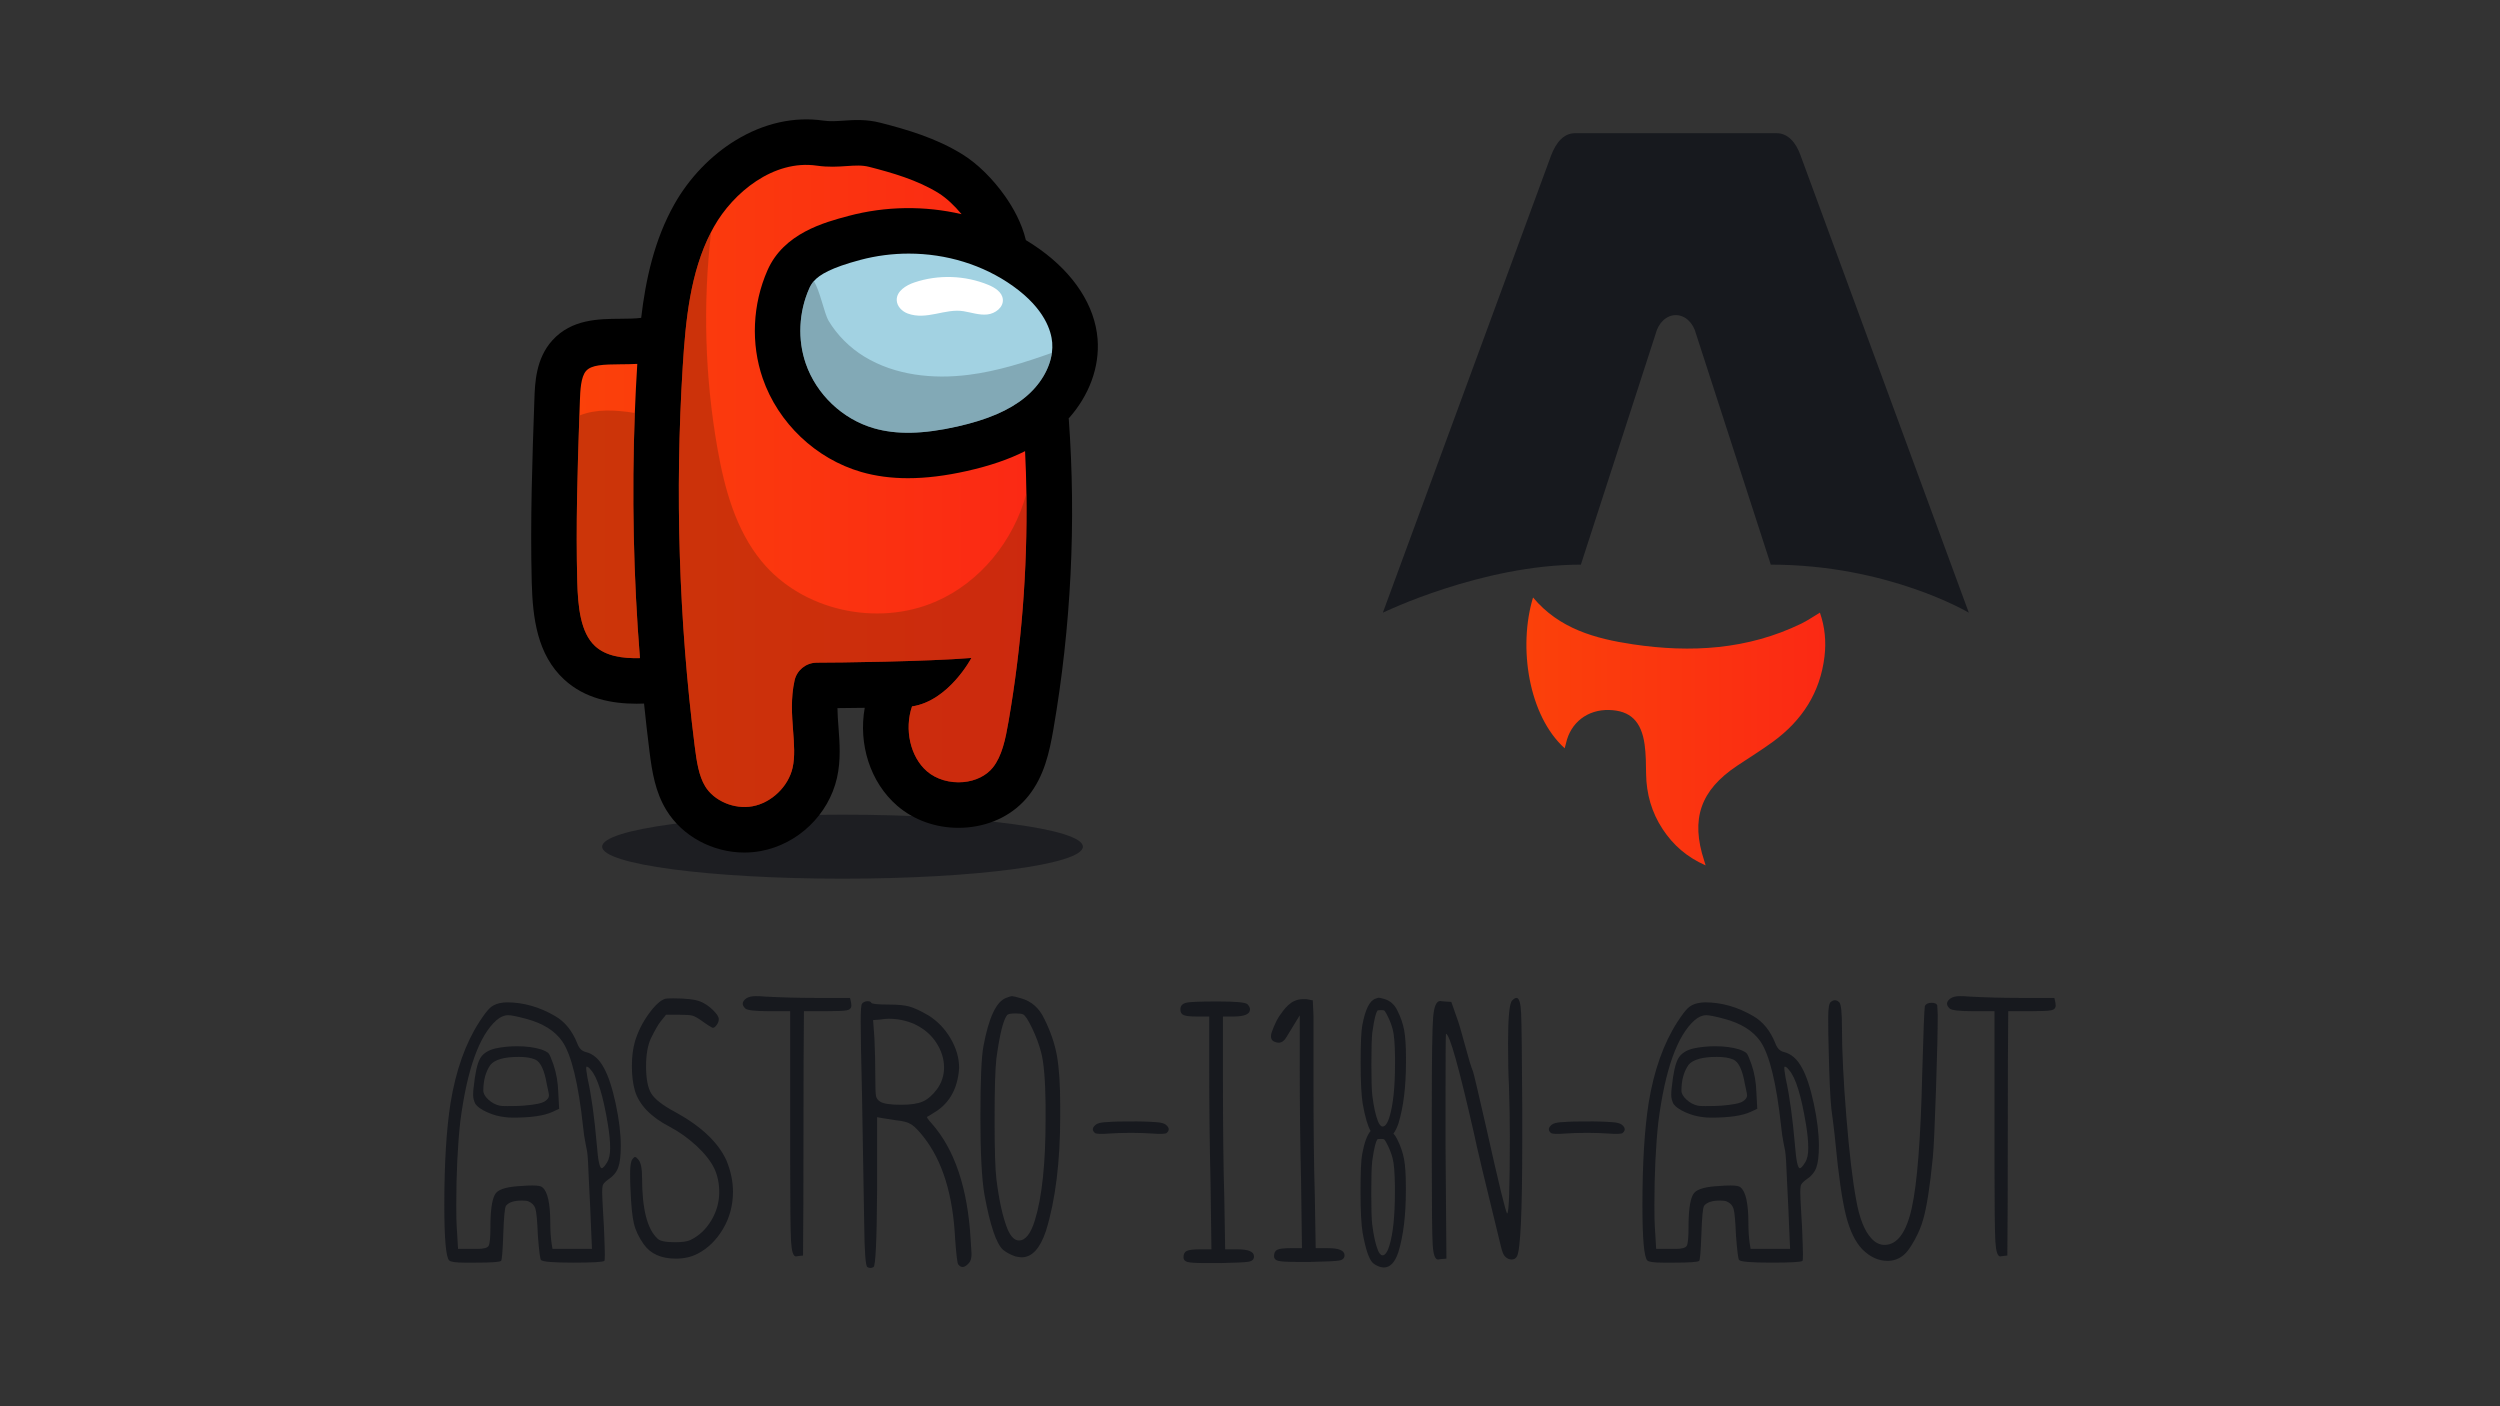 <?xml version="1.0" encoding="UTF-8"?><svg xmlns="http://www.w3.org/2000/svg" width="16in" height="9in" xmlns:xlink="http://www.w3.org/1999/xlink" viewBox="0 0 1152 648"><rect x="0" y="0" width="1152" height="648" fill="#333333" stroke="none"/><defs><linearGradient id="b" x1="703.368" y1="337.05" x2="841.071" y2="337.05" gradientUnits="userSpaceOnUse"><stop offset="0" stop-color="#fb410a"/><stop offset="1" stop-color="#fb2914"/></linearGradient><linearGradient id="c" x1="265.748" y1="223.922" x2="473.028" y2="223.922" xlink:href="#b"/></defs><g isolation="isolate"><g id="a"><path d="m721.015,344.817c-16.663-15.031-21.527-46.613-14.585-69.494,12.037,14.426,28.716,18.996,45.992,21.575,26.671,3.981,52.863,2.492,77.639-9.538,2.834-1.377,5.454-3.209,8.551-5.063,2.325,6.656,2.929,13.375,2.118,20.214-1.975,16.655-10.374,29.521-23.733,39.273-5.342,3.901-10.994,7.388-16.512,11.066-16.95,11.305-21.536,24.561-15.166,43.843.151.469.287.939.629,2.086-8.654-3.821-14.975-9.386-19.792-16.703-5.087-7.722-7.508-16.265-7.635-25.508-.064-4.498-.064-9.036-.677-13.471-1.497-10.811-6.64-15.652-16.328-15.931-9.944-.286-17.81,5.78-19.895,15.334-.159.733-.39,1.457-.621,2.309l.016.008Z" fill="url(#b)"/><path d="m637.213,282.328s45.563-22.141,91.253-22.141l34.449-106.347c1.289-5.143,5.055-8.638,9.307-8.638s8.017,3.495,9.307,8.638l34.448,106.347c54.113,0,91.253,22.141,91.253,22.141,0,0-77.392-210.306-77.543-210.728-2.221-6.218-5.971-10.222-11.026-10.222h-92.869c-5.055,0-8.654,4.005-11.027,10.222-.167.414-77.551,210.728-77.551,210.728Z" fill="#17191e"/><ellipse cx="388.233" cy="390.149" rx="110.766" ry="14.751" fill="rgba(23,25,30,.78)"/><path d="m492.329,192.95c9.528-10.593,14.467-23.821,13.435-36.746-1.221-15.299-10.757-30.04-26.852-41.507h0c-2.009-1.431-4.078-2.776-6.189-4.048-1.891-7.991-5.995-15.135-9.557-20.207-5.593-7.961-12.691-14.956-19.474-19.191-12.352-7.712-26.04-11.613-37.901-14.663-6.626-1.704-12.185-1.326-17.091-.992-3.334.227-6.212.422-9.277-.021-13.517-1.957-27.496,1.177-40.428,9.064-11.444,6.979-21.481,17.455-28.264,29.498-9.219,16.368-13.213,34.695-15.276,52.331-2.882.365-6.186.392-9.593.417-10.006.072-22.458.162-31.305,9.907-7.655,8.432-8.045,19.625-8.303,27.031-.966,27.648-1.964,56.237-1.226,84.544.43,16.467,2.537,33.284,14.936,44.746,9.589,8.865,22.068,11.157,33.329,11.157,1.176,0,2.337-.028,3.481-.073.753,7.388,1.591,14.763,2.516,22.123,1.183,9.42,2.663,18.565,7.713,26.894,7.383,12.176,21.481,19.636,35.994,19.636,2.512,0,5.036-.224,7.54-.684,17.152-3.159,31.273-16.707,35.139-33.713,1.848-8.13,1.24-16.189.702-23.301-.23-3.051-.454-6.018-.485-8.848,3.636-.023,7.926-.068,12.574-.148-2.987,16.634,2.453,34.332,14.973,45.143,7.602,6.564,17.695,10.164,28.204,10.164,1.415,0,2.838-.066,4.263-.197,11.429-1.06,21.369-6.211,27.989-14.505,7.297-9.142,9.684-20.182,11.503-30.706,8.159-47.196,10.542-95.348,7.082-143.118l-.153.011Z"/><path d="m472.969,227.423c-.089-6.514-.295-13.027-.614-19.536-7.512,3.794-16.282,6.781-26.73,9.135-9.867,2.223-18.908,3.334-27.246,3.334-7.766,0-14.917-.961-21.562-2.884-20.882-6.049-38.256-22.565-45.356-43.11-5.515-15.963-4.713-34.13,2.204-49.83,7.517-17.074,26.143-22.045,37.276-25.018,17.224-4.596,35.255-4.755,52.151-.821-3.32-4.019-7.067-7.498-10.509-9.651-9.82-6.129-21.675-9.477-32.019-12.141-3.348-.858-6.481-.647-10.443-.375-3.953.267-8.436.572-13.707-.192-20.057-2.903-38.636,12.53-47.405,28.094-.455.811-.896,1.627-1.322,2.453-9.641,18.64-11.756,40.728-13.074,61.821-3.63,58.233-1.782,117.113,5.491,175.004.924,7.353,1.927,13.829,4.839,18.631,4.108,6.776,13.477,10.729,21.796,9.196,8.736-1.608,16.511-9.065,18.481-17.731,1.149-5.051.708-10.889.239-17.069-.535-7.072-1.14-15.091.675-23.18,1.041-4.647,5.083-8.005,9.843-8.183l.342-.014c.141-.005.277-.009.417-.009,8.45.023,50.491-.502,70.885-2.162,0,0-10.396,19.794-27.363,22.336-3.587,10.5-.863,23.203,6.889,29.9,4.267,3.686,10.561,5.538,16.821,4.957,5.613-.521,10.546-2.964,13.534-6.701,4.202-5.262,5.815-13.027,7.226-21.191,5.993-34.678,8.746-69.886,8.239-105.062Zm-180.444-37.121c.291-7.55.666-15.091,1.135-22.622-2.603.145-5.172.164-7.648.183-8.249.056-13.435.291-15.921,3.029-2.49,2.743-2.72,9.313-2.875,13.66-.08,2.312-.159,4.628-.244,6.95-.863,25.159-1.637,50.988-.975,76.316.309,11.874,1.519,23.71,8.206,29.89,4.971,4.596,12.516,5.773,20.676,5.543-2.997-37.548-3.784-75.34-2.354-112.949Z" fill="url(#c)"/><path d="m484.718,162.581c-.989,7.318-5.442,14.846-12.329,20.487-7.384,6.048-17.352,10.333-31.371,13.492-15.733,3.542-27.925,3.782-38.366.761-14.439-4.184-26.456-15.602-31.359-29.807-3.812-11.022-3.237-23.609,1.57-34.53.491-1.121,1.109-2.26,2.146-3.44,2.649-3.003,8.068-6.215,21.344-9.758,7.366-1.966,14.912-2.931,22.398-2.931,17.286,0,34.254,5.143,47.986,14.924,14.792,10.537,17.699,20.87,18.119,26.097.12,1.546.072,3.123-.138,4.705Z" fill="#a2d2e2"/><path d="m294.879,303.251c-8.16.23-15.705-.947-20.676-5.543-6.687-6.181-7.897-18.017-8.206-29.89-.661-25.328.113-51.157.975-76.316,7.578-3.147,16.76-2.664,25.553-1.201-1.43,37.609-.642,75.401,2.354,112.949Zm178.09-75.828c-5.862,21.679-21.191,40.878-41.816,49.806-27.025,11.705-61.516,4.174-80.212-18.584-11.972-14.575-17.088-33.539-20.357-52.118-5.773-32.845-6.739-66.524-2.898-99.645-9.641,18.64-11.756,40.728-13.074,61.821-3.63,58.233-1.782,117.113,5.491,175.004.924,7.353,1.927,13.829,4.839,18.631,4.108,6.776,13.477,10.729,21.796,9.196,8.736-1.608,16.511-9.065,18.481-17.731,1.149-5.051.708-10.889.239-17.069-.535-7.072-1.14-15.091.675-23.18,1.041-4.647,5.083-8.005,9.843-8.183l.342-.014c.141-.005.277-.009.417-.009,8.45.023,50.491-.502,70.885-2.162,0,0-10.396,19.794-27.363,22.336-3.587,10.5-.863,23.203,6.889,29.9,4.267,3.686,10.561,5.538,16.821,4.957,5.613-.521,10.546-2.964,13.534-6.701,4.202-5.262,5.815-13.027,7.226-21.191,5.993-34.678,8.746-69.886,8.239-105.062Z" fill="#9f2a08" mix-blend-mode="multiply" opacity=".5"/><path d="m484.718,162.581c-.989,7.318-5.442,14.846-12.329,20.487-7.384,6.048-17.352,10.333-31.371,13.492-15.733,3.542-27.925,3.782-38.366.761-14.439-4.184-26.456-15.602-31.359-29.807-3.812-11.022-3.237-23.609,1.57-34.53.491-1.121,1.109-2.26,2.146-3.44,2.769,4.16,4.855,15.044,6.791,18.263,4.052,6.719,9.824,12.455,16.525,16.537,14.139,8.613,31.575,10.465,47.998,8.379,13.162-1.672,25.869-5.682,38.396-10.141Z" fill="#5b7881" mix-blend-mode="multiply" opacity=".45"/><path d="m418.326,144.487c-2.663-.971-5.025-3.331-5.112-6.165-.127-4.125,4.216-6.853,8.126-8.171,11.009-3.712,23.355-3.306,34.097,1.122,3.063,1.263,6.373,3.369,6.675,6.668.337,3.684-3.493,6.582-7.172,6.967-3.679.385-7.299-.909-10.95-1.506-8.458-1.383-16.964,4.258-25.663,1.085Z" fill="#fff"/><path d="m230.075,462.288c1.36-.272,2.519-.409,3.474-.409,7.627,0,15.05,2.114,22.272,6.334,4.495,2.589,7.899,6.813,10.217,12.669.818,2.18,2.11,3.473,3.882,3.882,3.403.817,6.197,3.269,8.378,7.356,2.043,3.678,3.847,9.163,5.414,16.449,1.565,7.29,2.35,13.793,2.35,19.514,0,4.496-.408,7.835-1.226,10.012-.817,2.181-2.385,4.02-4.699,5.517-1.501,1.091-2.318,2.043-2.452,2.861-.138.682-.205,1.634-.205,2.86,0,.818.032,1.909.102,3.27.067,1.363.169,3.304.306,5.823.134,2.523.271,4.873.409,7.05.271,6.813.408,10.966.408,12.464,0,1.909-.07,2.931-.205,3.065-.546.545-5.383.817-14.507.817s-14.032-.409-14.712-1.226c-.408-.409-.887-4.154-1.43-11.238-.274-6.673-.648-10.795-1.124-12.363-.479-1.564-1.533-2.688-3.167-3.371-.546-.272-1.568-.409-3.065-.409-3.678,0-6.13.818-7.356,2.452-.546.818-.955,5.108-1.226,12.873-.274,7.902-.613,12.056-1.021,12.465-.546.545-4.429.817-11.647.817h-5.108c-4.087,0-6.471-.338-7.152-1.021-1.5-1.498-2.247-10.012-2.247-25.542,0-19.07.952-34.737,2.86-46.996,2.452-14.984,6.877-27.448,13.282-37.393,2.043-3.133,3.642-5.243,4.802-6.334,1.155-1.089,2.621-1.84,4.393-2.247Zm12.26,7.151c-4.087-1.089-6.813-1.635-8.173-1.635-1.772,0-3.544.751-5.313,2.247-8.039,7.085-13.623,22.682-16.755,46.793-1.226,11.308-1.839,24.111-1.839,38.415,0,4.769.067,8.106.205,10.012l.613,10.217h8.991c2.86,0,4.562-.476,5.108-1.43.543-.952.818-3.882.818-8.786v-1.635c.134-7.356.986-11.985,2.554-13.894,1.564-1.906,5.619-2.994,12.157-3.269,1.227-.135,2.79-.205,4.7-.205,2.452,0,3.95.274,4.495.817,2.452,1.909,3.678,7.427,3.678,16.551,0,3.407.205,6.539.613,9.4l.409,2.452h18.185l-.408-9.4c0-.952-.137-4.22-.408-9.808-.275-5.583-.479-9.738-.614-12.464-.137-3.813-.274-6.776-.408-8.888-.137-2.11-.274-3.577-.408-4.394-.137-.817-.409-2.212-.818-4.189-.408-1.973-.75-4.323-1.021-7.049-2.181-20.159-5.383-33.306-9.604-39.436-3.407-4.904-8.991-8.378-16.755-10.421Zm-14.099,13.69c3.132-.68,6.468-1.021,10.012-1.021,4.221,0,7.899.479,11.034,1.43,1.906.683,3.097,1.328,3.576,1.941.476.614,1.191,2.284,2.146,5.006,1.36,3.953,2.11,8.244,2.248,12.873l.408,7.56-3.065,1.43c-3.816,1.772-9.808,2.656-17.981,2.656-1.772,0-2.998-.066-3.678-.205-2.861-.271-5.655-1.021-8.378-2.247-2.727-1.226-4.566-2.519-5.517-3.882-.683-1.359-1.021-2.723-1.021-4.087,0-1.226.067-2.315.205-3.269.68-6.672,1.666-11.168,2.963-13.485,1.293-2.315,3.643-3.882,7.049-4.7Zm18.39,5.108c-1.909-.817-4.428-1.226-7.56-1.226-6.676,0-11.034,1.226-13.077,3.678-2.181,3.135-3.269,7.085-3.269,11.852,0,1.363.782,2.759,2.35,4.189,1.565,1.43,3.301,2.35,5.211,2.759.408.137,1.565.203,3.473.203,3.269,0,5.721-.066,7.356-.203,5.313-.409,8.649-1.089,10.012-2.044,1.226-.817,1.839-1.701,1.839-2.656,0-.408-.137-1.226-.408-2.452-.274-1.226-.479-2.178-.613-2.861-1.092-6.4-2.861-10.146-5.313-11.238Zm25.746,4.904c-.818-1.089-1.501-1.634-2.043-1.634-.137,0-.205.239-.205.715,0,.479.067,1.124.205,1.942.134.817.271,1.705.408,2.656,1.769,7.902,3.2,18.185,4.291,30.853.543,7.085,1.293,10.626,2.247,10.626.543,0,1.36-.884,2.452-2.656.952-1.498,1.43-3.678,1.43-6.539,0-3.132-.342-6.742-1.021-10.829-2.181-13.349-4.77-21.727-7.765-25.134Z" fill="#17191e"/><path d="m306.494,460.244c.543-.133,1.768-.205,3.678-.205,5.855,0,10.012.479,12.464,1.43,2.043.818,3.985,2.114,5.824,3.882,1.839,1.772,2.759,3.203,2.759,4.291,0,.954-.377,1.909-1.124,2.861-.751.954-1.399,1.296-1.941,1.021-1.092-.543-2.656-1.565-4.7-3.065-1.909-1.359-3.372-2.178-4.393-2.452-1.022-.272-2.963-.409-5.824-.409h-6.334l-2.452,3.065c-.955,1.092-2.452,3.678-4.495,7.765-1.501,3.269-2.248,7.56-2.248,12.873,0,5.858.818,10.082,2.452,12.669,1.635,2.589,5.242,5.383,10.83,8.377,11.986,6.539,19.888,13.966,23.703,22.273,2.043,4.904,3.065,9.74,3.065,14.508,0,6.267-1.533,11.988-4.598,17.163-3.065,5.178-6.983,8.991-11.749,11.443-2.86,1.5-6.2,2.247-10.012,2.247-6.676,0-11.58-2.178-14.712-6.538-2.318-3.27-3.851-6.504-4.598-9.707-.75-3.199-1.261-8.275-1.533-15.223-.137-2.178-.204-4.767-.204-7.765,0-3.403.339-5.583,1.021-6.539.409-.408.645-.68.715-.817.067-.135.236-.205.511-.205.271,0,.441.035.511.102.067.07.374.377.92.919,1.226,1.226,1.839,4.087,1.839,8.583,0,14.302,2.382,23.635,7.152,27.993,1.089,1.091,3.745,1.634,7.969,1.634,3.403,0,5.789-.338,7.152-1.021,3.95-1.906,7.152-4.904,9.604-8.991s3.678-8.444,3.678-13.078c0-3.948-.75-7.56-2.247-10.829-1.634-3.403-4.361-6.877-8.173-10.421-3.816-3.541-7.902-6.469-12.26-8.786-8.719-4.496-14.099-10.012-16.142-16.551-.955-3.27-1.43-7.081-1.43-11.443s.475-8.174,1.43-11.443c1.36-4.496,3.474-8.716,6.334-12.669,2.861-3.95,5.38-6.264,7.561-6.948Z" fill="#17191e"/><path d="m343.884,460.039c1.089-.68,2.519-1.021,4.291-1.021,1.635,0,3.065.07,4.291.205,7.765.409,15.46.612,23.09.612h16.142c.408,1.502.613,2.656.613,3.475,0,1.226-.715,1.975-2.146,2.247-1.43.274-4.667.409-9.705.409h-10.013c-.137,12.534-.204,31.297-.204,56.294s-.07,43.762-.205,56.294l-1.839.203c-.274,0-.546.036-.818.102-.274.071-.479.102-.613.102-1.226,0-1.976-2.28-2.247-6.844-.275-4.563-.409-16.653-.409-36.269v-69.881h-9.604c-6.404,0-10.083-.409-11.033-1.226-1.772-1.635-1.635-3.199.408-4.7Z" fill="#17191e"/><path d="m397.215,462.491c.543-.68,1.328-1.053,2.35-1.124,1.022-.066,1.667.173,1.941.716.271.545,2.995.817,8.173.817,4.087,0,7.219.307,9.4.919,2.177.614,5.038,1.942,8.582,3.985,4.221,2.589,7.662,6.13,10.319,10.626,2.656,4.495,3.985,9.061,3.985,13.69,0,.274-.036.649-.102,1.124-.07.479-.102.853-.102,1.124-1.092,8.448-4.904,14.578-11.443,18.39-1.909,1.226-2.931,1.84-3.065,1.84-.275.274.408,1.296,2.043,3.064,10.625,11.989,16.618,29.833,17.981,53.535.272,4.087.409,6.268.409,6.539,0,2.044-.409,3.473-1.226,4.291-1.909,2.18-3.544,2.385-4.904.612-.408-.408-.887-4.29-1.43-11.647-.955-20.158-5.721-35.758-14.304-46.792-2.318-2.994-4.259-5.006-5.824-6.027-1.568-1.021-3.917-1.667-7.049-1.942-4.495-.68-7.426-1.155-8.786-1.43v34.124c-.137,22.613-.683,34.26-1.634,34.94-.955.546-1.909.546-2.861,0-.818-.543-1.296-6.947-1.43-19.207,0-2.043-.342-21.997-1.021-59.869-.409-16.889-.613-28.264-.613-34.123,0-5.038.204-7.765.613-8.174Zm24.111,9.4c-3.678-1.635-7.631-2.452-11.851-2.452-.955,0-2.385.137-4.291.409l-2.86.203.613,8.378c.271,5.996.408,11.989.408,17.981,0,4.632.102,7.493.307,8.582.204,1.092.849,1.977,1.941,2.656,1.497.954,4.699,1.43,9.604,1.43,4.495,0,7.866-.511,10.114-1.533,2.247-1.021,4.393-2.892,6.437-5.618,2.178-2.996,3.269-6.335,3.269-10.013,0-3.948-1.194-7.765-3.576-11.443-2.385-3.678-5.756-6.539-10.114-8.582Z" fill="#17191e"/><path d="m463.62,459.835c1.36-.543,2.248-.817,2.656-.817.543,0,1.973.342,4.291,1.021,4.767,1.363,8.308,4.496,10.626,9.4,2.86,5.721,4.802,11.375,5.824,16.96,1.021,5.587,1.532,13.485,1.532,23.702v4.087c0,21.117-2.181,38.756-6.539,52.921-2.726,8.174-6.471,12.261-11.238,12.261-.546,0-1.5-.135-2.86-.409-2.318-.817-4.224-1.838-5.722-3.064-3.135-2.861-5.996-11.373-8.582-25.542-1.226-7.22-1.839-19.137-1.839-35.758,0-16.89.476-27.79,1.43-32.694,2.452-13.078,5.925-20.433,10.421-22.068Zm7.765,7.561c-.683-.272-1.839-.409-3.473-.409-2.181,0-3.474.274-3.882.817-1.772,2.318-3.407,8.991-4.904,20.025-.546,4.769-.817,14.099-.817,27.993,0,13.76.271,22.885.817,27.38,1.226,9.946,2.928,17.643,5.108,23.09,1.498,3.544,3.269,5.313,5.313,5.313,2.995,0,5.447-3.132,7.356-9.4,3.269-10.624,4.904-26.221,4.904-46.792v-6.334c-.137-11.443-.818-19.479-2.043-24.111-.955-3.678-2.35-7.423-4.189-11.238-1.84-3.813-3.238-5.926-4.189-6.334Z" fill="#17191e"/><path d="m546.576,462.083c1.361-.409,6.197-.614,14.508-.614,8.174,0,12.736.409,13.69,1.226.818.818,1.226,1.635,1.226,2.452,0,2.181-2.589,3.27-7.765,3.27h-4.699v29.424c0,22.343.205,40.253.614,53.739l.408,24.111h5.722c5.037,0,7.56,1.091,7.56,3.269,0,1.363-.853,2.181-2.554,2.452-1.705.274-6.027.479-12.975.614h-6.743c-4.361,0-7.151-.17-8.377-.511-1.226-.338-1.84-1.054-1.84-2.145,0-1.498.511-2.484,1.533-2.963,1.021-.475,3.031-.715,6.027-.715h5.313l-.408-30.854c-.409-17.027-.614-34.941-.614-53.739v-22.681h-5.722c-2.86,0-4.836-.205-5.925-.614-1.091-.408-1.635-1.293-1.635-2.656,0-1.634.885-2.656,2.656-3.064Z" fill="#17191e"/><path d="m537.111,518.191c-.776-.573-2.134-.932-4.073-1.079-2.243-.171-4.289-.275-6.133-.312-1.765-.061-3.971-.06-6.595-.035-1.969-.017-3.674-.014-5.09.035-.567.011-1.16.031-1.765.056-.026,0-.049,0-.075.001v.002c-1.341.055-2.767.138-4.292.254-1.939.148-3.296.506-4.073,1.079-1.743,1.364-1.902,2.658-.474,3.884.548.471,2.862.553,6.943.242,2.178-.166,5.374-.269,9.578-.31,4.204.041,7.401.144,9.578.31,4.081.31,6.395.229,6.943-.242,1.428-1.225,1.269-2.52-.474-3.884Z" fill="#17191e"/><path d="m747.241,518.191c-.776-.573-2.134-.932-4.073-1.079-2.243-.171-4.289-.275-6.133-.312-1.765-.061-3.971-.06-6.595-.035-1.969-.017-3.674-.014-5.09.035-.567.011-1.16.031-1.765.056-.026,0-.049,0-.075.001v.002c-1.341.055-2.767.138-4.292.254-1.939.148-3.296.506-4.073,1.079-1.743,1.364-1.902,2.658-.474,3.884.548.471,2.862.553,6.943.242,2.178-.166,5.374-.269,9.578-.31,4.204.041,7.401.144,9.578.31,4.081.31,6.395.229,6.943-.242,1.428-1.225,1.269-2.52-.474-3.884Z" fill="#17191e"/><path d="m605.252,467.877v29.424c0,22.343.205,40.253.614,53.739l.408,24.111h5.722c5.038,0,7.56,1.091,7.56,3.269,0,1.363-.852,2.181-2.554,2.452-1.705.274-6.027.479-12.975.614h-6.742c-4.361,0-7.152-.17-8.378-.511-1.226-.338-1.838-1.054-1.838-2.145,0-1.498.51-2.484,1.531-2.963,1.023-.475,3.031-.715,6.029-.715h5.312l-.408-30.854c-.409-17.027-.614-34.941-.614-53.739v-22.681l-6.18,10.11c-2.002,3.432-4.378,2.457-5.467,2.048-1.091-.408-1.634-1.293-1.634-2.656,0-1.634,2.61-7.398,3.669-8.876,2.252-3.142,5.169-8.044,11.053-8.102,1.227-.012,0,0,1.434,0,.741,0,2.459.533,3.141.54" fill="#17191e"/><path d="m647.875,489.589v-2.154c0-5.406-.275-9.655-.819-12.631-.55-3.003-1.605-6.078-3.13-9.126-1.312-2.777-3.354-4.579-6.069-5.355-1.707-.501-2.208-.568-2.473-.568-.242,0-.612.059-1.657.476-2.663.97-4.616,4.96-5.973,12.195-.517,2.651-.768,8.336-.768,17.38,0,8.761.329,15.145.98,18.985,1.104,6.039,2.284,10.098,3.6,12.368-1.623,1.931-2.891,5.418-3.867,10.621-.516,2.653-.767,8.338-.767,17.38,0,8.767.329,15.15.98,18.985,1.406,7.704,2.963,12.246,4.787,13.911.854.699,1.944,1.285,3.243,1.742l.101.028c.77.155,1.312.23,1.656.23,2.859,0,5.092-2.348,6.642-6.993,2.309-7.507,3.479-16.968,3.479-28.12v-2.154c0-5.408-.275-9.657-.82-12.631-.55-3.005-1.605-6.08-3.13-9.126-.481-1.021-1.078-1.924-1.777-2.692.88-1.13,1.651-2.68,2.302-4.631,2.309-7.504,3.479-16.965,3.479-28.12Zm-5.107,56.661v3.34c0,10.717-.858,18.942-2.554,24.449-.614,2.019-1.661,4.424-3.16,4.424-.926,0-1.658-1.273-2.104-2.329-1.12-2.798-2.01-6.831-2.645-11.985-.282-2.325-.426-7.151-.426-14.343,0-7.265.144-12.201.425-14.657.956-7.048,1.854-9.438,2.395-10.159.011-.007.282-.18,1.494-.18.997,0,1.401.102,1.529.152.055.029.57.358,1.834,2.978.942,1.955,1.669,3.902,2.159,5.788v.003c.627,2.369.98,6.584,1.053,12.52Zm-5.659-27.142c-.927,0-1.659-1.273-2.104-2.33-1.12-2.796-2.011-6.829-2.646-11.984-.282-2.325-.426-7.151-.426-14.343,0-7.265.144-12.201.425-14.657.956-7.048,1.854-9.438,2.395-10.159.011-.007.282-.18,1.494-.18.997,0,1.401.102,1.53.152.055.029.569.357,1.833,2.979.941,1.95,1.668,3.897,2.159,5.79.628,2.373.981,6.588,1.053,12.52v3.34c0,10.717-.858,18.942-2.554,24.449-.614,2.019-1.661,4.424-3.159,4.424Z" fill="#17191e"/><path d="m696.753,461.062c.818-.818,1.498-1.227,2.044-1.227,1.226,0,1.941,2.386,2.145,7.152.205,4.77.374,19.277.511,43.523v15.529c0,32.421-.818,50.06-2.452,52.921-.546.955-1.363,1.43-2.452,1.43s-2.114-.475-3.065-1.43c-.683-.68-1.296-2.178-1.84-4.495-7.221-29.424-11.375-46.859-12.464-52.309-6.947-30.513-11.238-45.77-12.873-45.77-.137,0-.205,9.536-.205,28.606v23.09l.409,51.9-2.452.205c-.274,0-.546.035-.817.102-.274.07-.479.102-.614.102-1.363,0-2.18-2.315-2.452-6.947-.274-4.629-.409-17.164-.409-37.598v-25.337c0-22.748.205-36.642.614-41.685.409-5.037,1.498-7.56,3.269-7.56.135,0,.409.036.818.102.408.071.747.102,1.021.102l3.269.205,2.656,7.56c.818,2.181,2.044,6.334,3.678,12.464,1.635,6.131,2.861,10.151,3.679,12.056.408,1.226,2.381,9.603,5.925,25.132,5.993,26.839,9.261,40.254,9.808,40.254.818,0,1.226-11.852,1.226-35.554,0-6.811-.137-14.575-.408-23.294-.276-5.038-.409-11.577-.409-19.616,0-11.713.612-18.252,1.838-19.615Z" fill="#17191e"/><path d="m782.164,462.288c1.359-.272,2.518-.409,3.473-.409,7.628,0,15.051,2.114,22.272,6.334,4.496,2.589,7.899,6.813,10.217,12.669.818,2.18,2.111,3.473,3.882,3.882,3.403.817,6.197,3.269,8.378,7.356,2.043,3.678,3.847,9.163,5.415,16.449,1.564,7.29,2.35,13.793,2.35,19.514,0,4.496-.409,7.835-1.226,10.012-.818,2.181-2.386,4.02-4.7,5.517-1.5,1.091-2.317,2.043-2.452,2.861-.137.682-.205,1.634-.205,2.86,0,.818.032,1.909.102,3.27.067,1.363.17,3.304.307,5.823.135,2.523.272,4.873.409,7.05.271,6.813.408,10.966.408,12.464,0,1.909-.07,2.931-.203,3.065-.546.545-5.384.817-14.508.817s-14.032-.409-14.711-1.226c-.409-.409-.888-4.154-1.43-11.238-.276-6.673-.649-10.795-1.124-12.363-.479-1.564-1.533-2.688-3.168-3.371-.546-.272-1.568-.409-3.065-.409-3.678,0-6.13.818-7.356,2.452-.546.818-.954,5.108-1.226,12.873-.274,7.902-.612,12.056-1.021,12.465-.546.545-4.429.817-11.647.817h-5.108c-4.087,0-6.471-.338-7.151-1.021-1.502-1.498-2.249-10.012-2.249-25.542,0-19.07.952-34.737,2.861-46.996,2.452-14.984,6.877-27.448,13.282-37.393,2.043-3.133,3.643-5.243,4.802-6.334,1.156-1.089,2.621-1.84,4.394-2.247Zm12.259,7.151c-4.087-1.089-6.813-1.635-8.174-1.635-1.771,0-3.543.751-5.312,2.247-8.04,7.085-13.624,22.682-16.755,46.793-1.226,11.308-1.84,24.111-1.84,38.415,0,4.769.067,8.106.205,10.012l.612,10.217h8.991c2.861,0,4.563-.476,5.108-1.43.544-.952.818-3.882.818-8.786v-1.635c.133-7.356.986-11.985,2.554-13.894,1.564-1.906,5.618-2.994,12.157-3.269,1.226-.135,2.791-.205,4.7-.205,2.452,0,3.948.274,4.495.817,2.452,1.909,3.678,7.427,3.678,16.551,0,3.407.205,6.539.614,9.4l.408,2.452h18.186l-.409-9.4c0-.952-.137-4.22-.408-9.808-.274-5.583-.479-9.738-.614-12.464-.137-3.813-.274-6.776-.408-8.888-.138-2.11-.276-3.577-.409-4.394-.137-.817-.409-2.212-.817-4.189-.409-1.973-.751-4.323-1.023-7.049-2.18-20.159-5.383-33.306-9.603-39.436-3.407-4.904-8.991-8.378-16.755-10.421Zm-14.099,13.69c3.132-.68,6.469-1.021,10.012-1.021,4.22,0,7.899.479,11.035,1.43,1.906.683,3.097,1.328,3.576,1.941.475.614,1.191,2.284,2.145,5.006,1.361,3.953,2.11,8.244,2.247,12.873l.409,7.56-3.065,1.43c-3.815,1.772-9.808,2.656-17.981,2.656-1.771,0-2.997-.066-3.678-.205-2.86-.271-5.653-1.021-8.377-2.247-2.726-1.226-4.566-2.519-5.517-3.882-.683-1.359-1.021-2.723-1.021-4.087,0-1.226.067-2.315.205-3.269.68-6.672,1.666-11.168,2.963-13.485,1.292-2.315,3.642-3.882,7.049-4.7Zm18.39,5.108c-1.909-.817-4.429-1.226-7.56-1.226-6.676,0-11.035,1.226-13.078,3.678-2.181,3.135-3.27,7.085-3.27,11.852,0,1.363.783,2.759,2.35,4.189,1.565,1.43,3.302,2.35,5.211,2.759.409.137,1.565.203,3.475.203,3.269,0,5.721-.066,7.356-.203,5.313-.409,8.649-1.089,10.012-2.044,1.226-.817,1.84-1.701,1.84-2.656,0-.408-.137-1.226-.409-2.452-.274-1.226-.479-2.178-.614-2.861-1.091-6.4-2.86-10.146-5.312-11.238Zm25.745,4.904c-.817-1.089-1.5-1.634-2.043-1.634-.137,0-.205.239-.205.715,0,.479.067,1.124.205,1.942.135.817.272,1.705.409,2.656,1.768,7.902,3.199,18.185,4.29,30.853.544,7.085,1.293,10.626,2.249,10.626.543,0,1.359-.884,2.452-2.656.952-1.498,1.43-3.678,1.43-6.539,0-3.132-.342-6.742-1.023-10.829-2.18-13.349-4.769-21.727-7.765-25.134Z" fill="#17191e"/><path d="m843.664,461.674c1.361-1.089,2.656-1.021,3.882.205.818.817,1.226,4.632,1.226,11.443,0,11.033.681,24.862,2.044,41.479,1.359,16.622,2.861,29.29,4.495,38.007,1.498,8.582,3.882,14.578,7.152,17.981,1.768,1.908,3.745,2.86,5.925,2.86,5.855,0,10.045-5.686,12.566-17.061,2.519-11.373,4.119-31.978,4.802-61.811.544-19.478.952-29.899,1.227-31.262.543-.952,1.564-1.43,3.064-1.43s2.382.408,2.656,1.226v.612c0,.409.032.955.102,1.635.067.683.102,1.363.102,2.043,0,7.085-.274,18.732-.817,34.941-.546,16.213-1.023,26.429-1.43,30.65-1.363,13.761-2.861,23.364-4.496,28.81-.817,2.998-2.145,6.166-3.985,9.502-1.838,3.34-3.508,5.62-5.006,6.846-2.18,1.771-4.632,2.656-7.356,2.656-4.224,0-8.106-1.77-11.647-5.313-3.269-3.403-5.792-8.614-7.56-15.632-1.772-7.014-3.407-18.354-4.904-34.021-.137-1.635-.444-4.359-.919-8.174-.479-3.813-.786-6.197-.92-7.151-.545-5.585-.954-14.78-1.226-27.586-.137-4.495-.205-9.261-.205-14.304,0-4.22.409-6.605,1.226-7.151Z" fill="#17191e"/><path d="m898.836,460.039c1.089-.68,2.519-1.021,4.291-1.021,1.634,0,3.064.07,4.29.205,7.765.409,15.46.612,23.09.612h16.143c.408,1.502.612,2.656.612,3.475,0,1.226-.715,1.975-2.145,2.247-1.43.274-4.668.409-9.707.409h-10.012c-.137,12.534-.205,31.297-.205,56.294s-.07,43.762-.205,56.294l-1.838.203c-.274,0-.546.036-.817.102-.276.071-.479.102-.614.102-1.226,0-1.977-2.28-2.247-6.844-.274-4.563-.409-16.653-.409-36.269v-69.881h-9.603c-6.405,0-10.083-.409-11.035-1.226-1.772-1.635-1.634-3.199.409-4.7Z" fill="#17191e"/></g></g></svg>